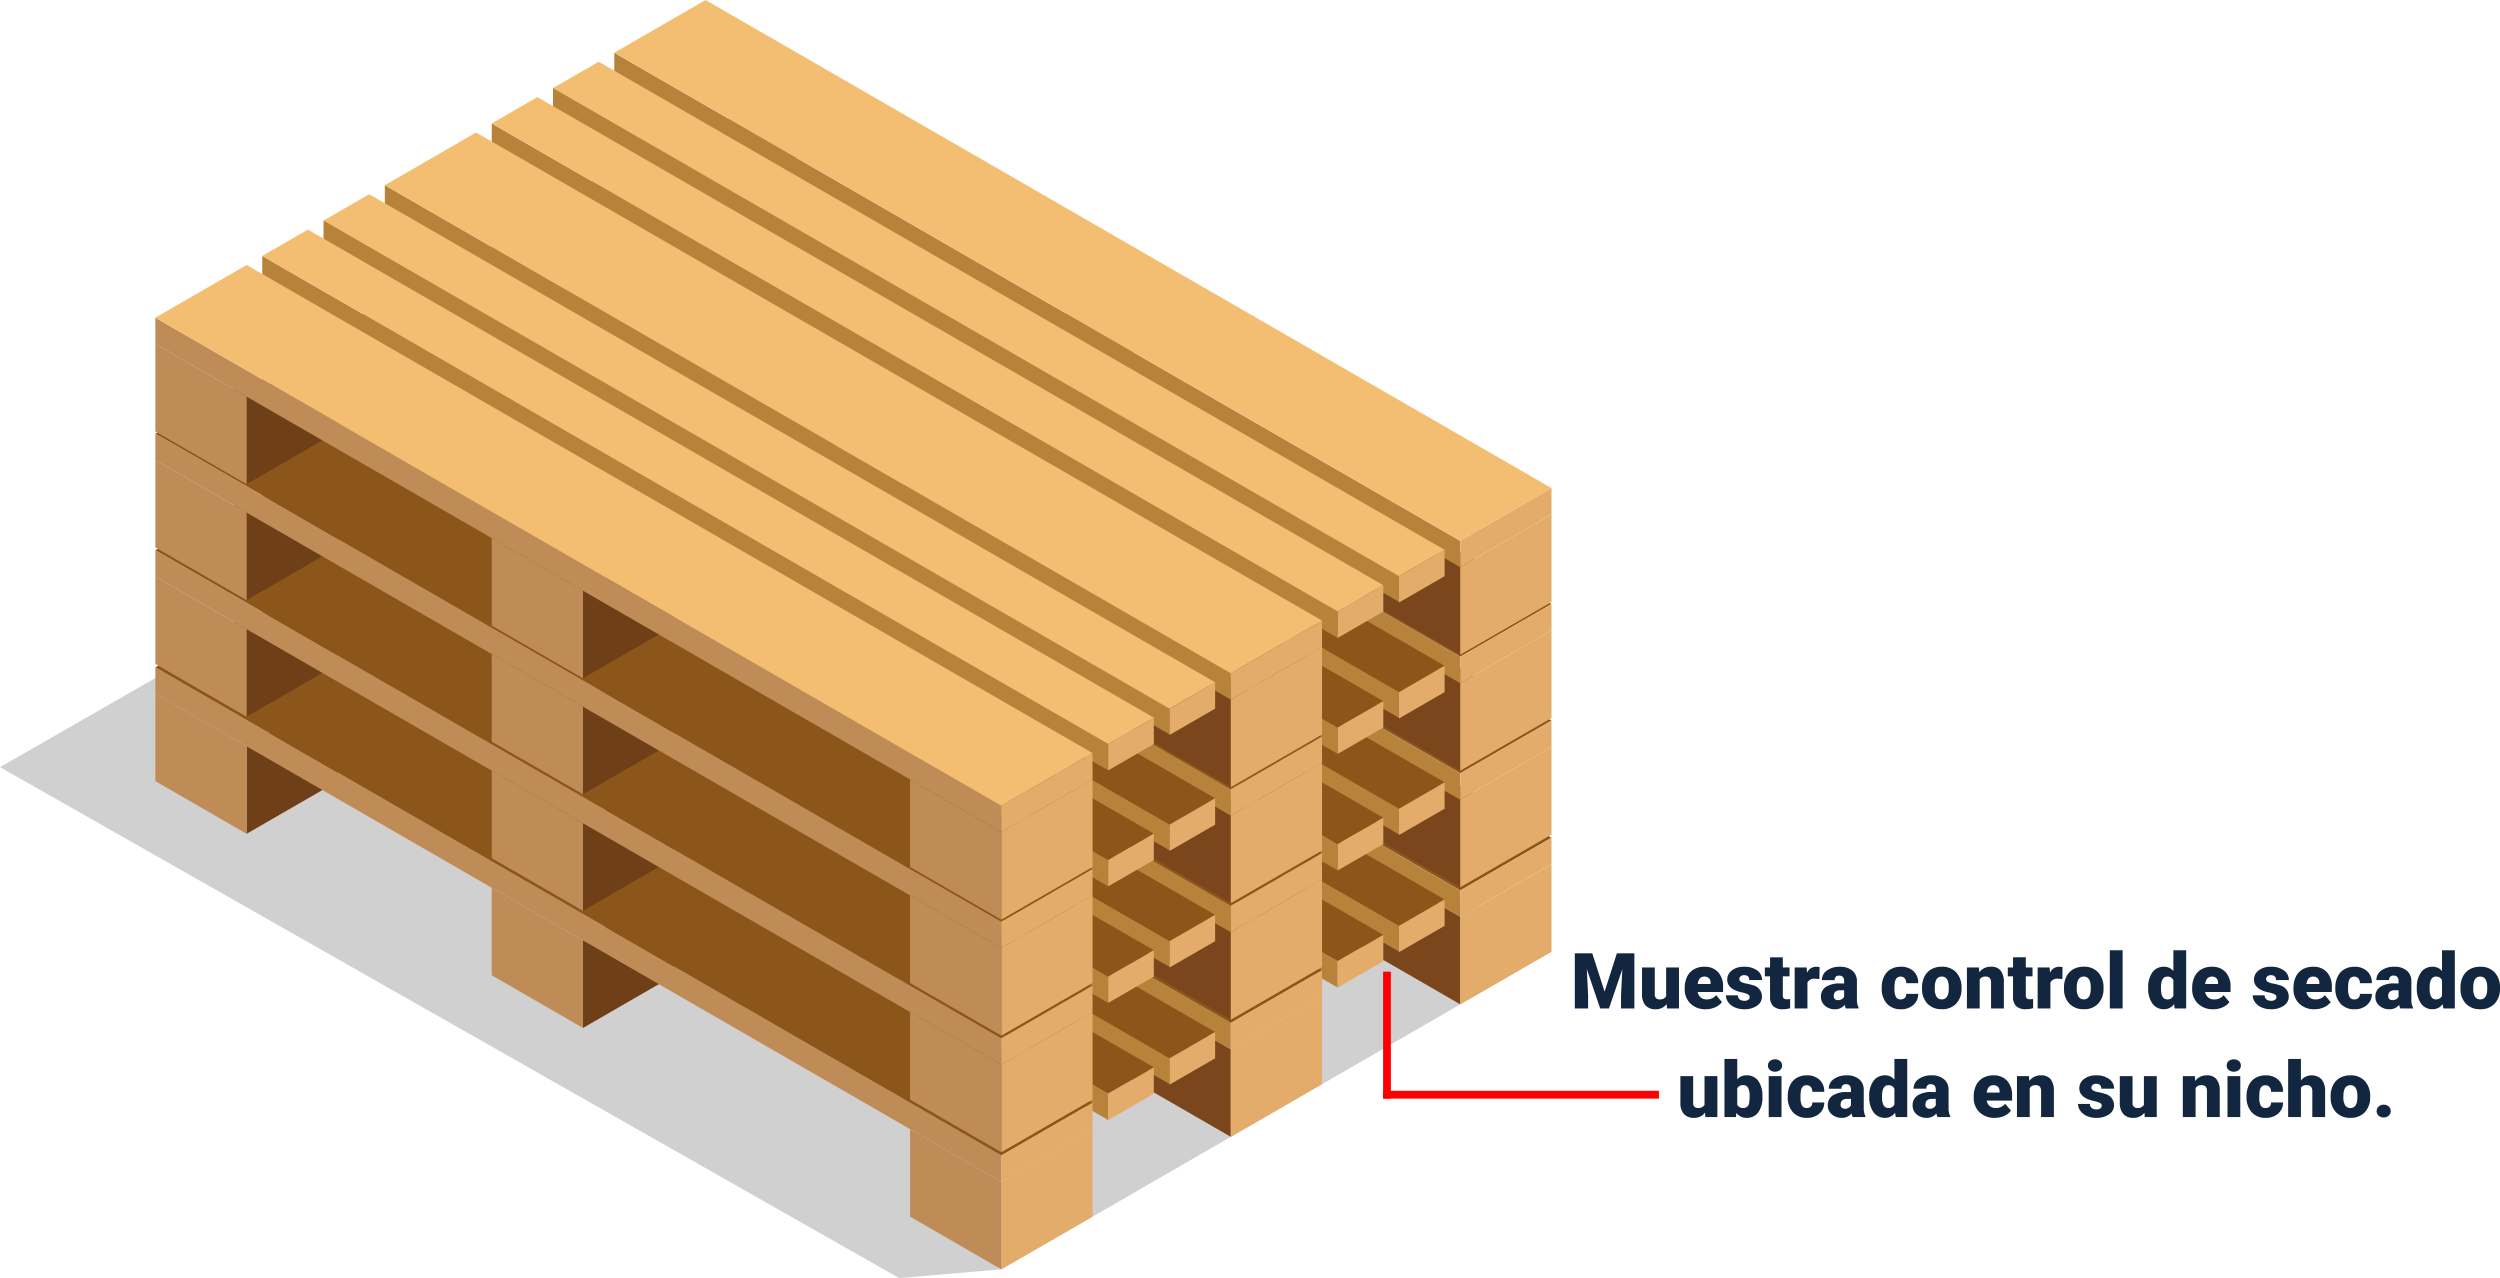 <svg xmlns="http://www.w3.org/2000/svg" width="644.536" height="329.501" viewBox="0 0 644.536 329.501">
  <g id="Group_157322" data-name="Group 157322" transform="translate(-705 -9068)">
    <path id="Path_221741" data-name="Path 221741" d="M10.513,6.781l3.174,9.893,3.164-9.893h4.512V21H17.925V17.68l.332-6.8L14.819,21H12.554L9.106,10.873l.332,6.807V21H6.011V6.781Zm19.17,13.076A3.393,3.393,0,0,1,26.86,21.2a3.328,3.328,0,0,1-2.632-1.011,4.251,4.251,0,0,1-.894-2.905V10.434h3.291V17.3a1.183,1.183,0,0,0,1.318,1.357,1.72,1.72,0,0,0,1.611-.811V10.434h3.311V21H29.78ZM39.78,21.2a5.432,5.432,0,0,1-3.936-1.45,5.008,5.008,0,0,1-1.5-3.774V15.7a6.489,6.489,0,0,1,.6-2.861,4.395,4.395,0,0,1,1.753-1.919,5.292,5.292,0,0,1,2.734-.679,4.574,4.574,0,0,1,3.516,1.382,5.43,5.43,0,0,1,1.289,3.853v1.279H37.69a2.372,2.372,0,0,0,.771,1.4A2.3,2.3,0,0,0,40,18.656a2.958,2.958,0,0,0,2.441-1.094l1.5,1.777a4.2,4.2,0,0,1-1.743,1.353A5.891,5.891,0,0,1,39.78,21.2Zm-.371-8.418q-1.445,0-1.719,1.914h3.32v-.254a1.63,1.63,0,0,0-.4-1.226A1.593,1.593,0,0,0,39.409,12.777Zm11.68,5.254a.76.76,0,0,0-.439-.674,6.684,6.684,0,0,0-1.67-.527,7.615,7.615,0,0,1-2.031-.718,3.4,3.4,0,0,1-1.221-1.079,2.577,2.577,0,0,1-.42-1.455,2.92,2.92,0,0,1,1.2-2.4,4.948,4.948,0,0,1,3.145-.942,5.482,5.482,0,0,1,3.359.947,2.962,2.962,0,0,1,1.27,2.49h-3.3q0-1.27-1.338-1.27a1.326,1.326,0,0,0-.869.288.892.892,0,0,0-.352.718.819.819,0,0,0,.43.713,4.06,4.06,0,0,0,1.372.449,11.857,11.857,0,0,1,1.655.42,3.007,3.007,0,0,1,2.383,2.939,2.767,2.767,0,0,1-1.284,2.354,5.632,5.632,0,0,1-3.325.908,5.747,5.747,0,0,1-2.422-.488,4.05,4.05,0,0,1-1.66-1.328,3.007,3.007,0,0,1-.6-1.768h3.076a1.272,1.272,0,0,0,.488,1.069,2.009,2.009,0,0,0,1.2.337,1.58,1.58,0,0,0,1.011-.273A.875.875,0,0,0,51.089,18.031ZM59.634,7.807v2.627h1.738v2.285H59.634v4.834a1.234,1.234,0,0,0,.215.83,1.152,1.152,0,0,0,.85.234,4.828,4.828,0,0,0,.82-.059v2.354a6.074,6.074,0,0,1-1.855.283,3.448,3.448,0,0,1-2.51-.8,3.282,3.282,0,0,1-.811-2.432V12.719H55V10.434h1.348V7.807Zm9.424,5.605-1.084-.078a1.947,1.947,0,0,0-1.992.977V21H62.69V10.434h3.086l.107,1.357A2.548,2.548,0,0,1,68.2,10.238a3.209,3.209,0,0,1,.918.117ZM75.9,21a3.716,3.716,0,0,1-.312-.947A3.06,3.06,0,0,1,73.052,21.2a3.749,3.749,0,0,1-2.539-.9,2.875,2.875,0,0,1-1.045-2.271,2.955,2.955,0,0,1,1.27-2.6,6.468,6.468,0,0,1,3.691-.879h1.016v-.559q0-1.462-1.26-1.462a1.03,1.03,0,0,0-1.172,1.158H69.722a2.95,2.95,0,0,1,1.3-2.487,5.479,5.479,0,0,1,3.325-.956,4.8,4.8,0,0,1,3.193.986,3.429,3.429,0,0,1,1.2,2.705v4.678a4.79,4.79,0,0,0,.449,2.227V21Zm-2.061-2.148a1.836,1.836,0,0,0,1.021-.264,1.653,1.653,0,0,0,.581-.6V16.3h-.957q-1.719,0-1.719,1.543a.942.942,0,0,0,.3.728A1.1,1.1,0,0,0,73.843,18.852Zm16.172-.2a1.464,1.464,0,0,0,1.074-.376,1.379,1.379,0,0,0,.371-1.05h3.086A3.653,3.653,0,0,1,93.3,20.082,4.631,4.631,0,0,1,90.093,21.2,4.689,4.689,0,0,1,86.46,19.75a5.7,5.7,0,0,1-1.328-4v-.137a6.436,6.436,0,0,1,.591-2.827,4.3,4.3,0,0,1,1.7-1.885,5.081,5.081,0,0,1,2.637-.659,4.573,4.573,0,0,1,3.271,1.143,4.053,4.053,0,0,1,1.211,3.1H91.46a1.806,1.806,0,0,0-.4-1.26,1.382,1.382,0,0,0-1.074-.439q-1.279,0-1.494,1.631a11.508,11.508,0,0,0-.068,1.426,4.52,4.52,0,0,0,.381,2.207A1.319,1.319,0,0,0,90.015,18.656Zm5.508-3.037a6.236,6.236,0,0,1,.615-2.817,4.4,4.4,0,0,1,1.768-1.9,5.323,5.323,0,0,1,2.705-.664,4.858,4.858,0,0,1,3.74,1.47,5.64,5.64,0,0,1,1.367,4v.117a5.472,5.472,0,0,1-1.372,3.921,4.871,4.871,0,0,1-3.716,1.45,4.927,4.927,0,0,1-3.623-1.353,5.29,5.29,0,0,1-1.475-3.667Zm3.291.205a3.932,3.932,0,0,0,.459,2.148,1.529,1.529,0,0,0,1.357.684q1.758,0,1.8-2.705v-.332q0-2.842-1.816-2.842-1.65,0-1.787,2.451Zm11.377-5.391.107,1.24a3.583,3.583,0,0,1,3.018-1.436,3.015,3.015,0,0,1,2.466.986,4.7,4.7,0,0,1,.845,2.969V21h-3.3V14.33A1.783,1.783,0,0,0,113,13.153a1.491,1.491,0,0,0-1.172-.376,1.569,1.569,0,0,0-1.436.762V21H107.1V10.434Zm12.09-2.627v2.627h1.738v2.285H122.28v4.834a1.234,1.234,0,0,0,.215.83,1.152,1.152,0,0,0,.85.234,4.828,4.828,0,0,0,.82-.059v2.354a6.074,6.074,0,0,1-1.855.283,3.448,3.448,0,0,1-2.51-.8,3.282,3.282,0,0,1-.811-2.432V12.719h-1.348V10.434h1.348V7.807Zm9.424,5.605-1.084-.078a1.947,1.947,0,0,0-1.992.977V21h-3.291V10.434h3.086l.107,1.357a2.548,2.548,0,0,1,2.314-1.553,3.209,3.209,0,0,1,.918.117Zm.42,2.207a6.236,6.236,0,0,1,.615-2.817,4.4,4.4,0,0,1,1.768-1.9,5.323,5.323,0,0,1,2.705-.664,4.858,4.858,0,0,1,3.74,1.47,5.64,5.64,0,0,1,1.367,4v.117a5.472,5.472,0,0,1-1.372,3.921,4.871,4.871,0,0,1-3.716,1.45,4.927,4.927,0,0,1-3.623-1.353,5.29,5.29,0,0,1-1.475-3.667Zm3.291.205a3.932,3.932,0,0,0,.459,2.148,1.529,1.529,0,0,0,1.357.684q1.758,0,1.8-2.705v-.332q0-2.842-1.816-2.842-1.65,0-1.787,2.451ZM147.241,21h-3.3V6h3.3Zm6.592-5.361a6.455,6.455,0,0,1,1.084-3.955,3.568,3.568,0,0,1,3.027-1.445,3.035,3.035,0,0,1,2.383,1.113V6h3.3V21h-2.959l-.166-1.133a3.116,3.116,0,0,1-2.578,1.328,3.562,3.562,0,0,1-2.988-1.445A6.659,6.659,0,0,1,153.833,15.639Zm3.291.205q0,2.813,1.641,2.813a1.62,1.62,0,0,0,1.563-.918V13.715a1.576,1.576,0,0,0-1.543-.937q-1.523,0-1.65,2.461ZM170.61,21.2a5.432,5.432,0,0,1-3.936-1.45,5.008,5.008,0,0,1-1.5-3.774V15.7a6.489,6.489,0,0,1,.6-2.861,4.395,4.395,0,0,1,1.753-1.919,5.292,5.292,0,0,1,2.734-.679,4.574,4.574,0,0,1,3.516,1.382,5.43,5.43,0,0,1,1.289,3.853v1.279h-6.543a2.372,2.372,0,0,0,.771,1.4,2.3,2.3,0,0,0,1.543.508,2.958,2.958,0,0,0,2.441-1.094l1.5,1.777a4.2,4.2,0,0,1-1.743,1.353A5.891,5.891,0,0,1,170.61,21.2Zm-.371-8.418q-1.445,0-1.719,1.914h3.32v-.254a1.63,1.63,0,0,0-.4-1.226A1.593,1.593,0,0,0,170.239,12.777Zm16.66,5.254a.76.76,0,0,0-.439-.674,6.684,6.684,0,0,0-1.67-.527,7.615,7.615,0,0,1-2.031-.718,3.4,3.4,0,0,1-1.221-1.079,2.577,2.577,0,0,1-.42-1.455,2.92,2.92,0,0,1,1.2-2.4,4.948,4.948,0,0,1,3.145-.942,5.482,5.482,0,0,1,3.359.947,2.962,2.962,0,0,1,1.27,2.49h-3.3q0-1.27-1.338-1.27a1.326,1.326,0,0,0-.869.288.892.892,0,0,0-.352.718.819.819,0,0,0,.43.713,4.06,4.06,0,0,0,1.372.449,11.857,11.857,0,0,1,1.655.42,3.007,3.007,0,0,1,2.383,2.939,2.767,2.767,0,0,1-1.284,2.354,5.632,5.632,0,0,1-3.325.908,5.747,5.747,0,0,1-2.422-.488,4.05,4.05,0,0,1-1.66-1.328,3.007,3.007,0,0,1-.6-1.768h3.076a1.272,1.272,0,0,0,.488,1.069,2.009,2.009,0,0,0,1.2.337,1.58,1.58,0,0,0,1.011-.273A.875.875,0,0,0,186.9,18.031Zm9.824,3.164a5.432,5.432,0,0,1-3.936-1.45,5.008,5.008,0,0,1-1.5-3.774V15.7a6.489,6.489,0,0,1,.6-2.861,4.395,4.395,0,0,1,1.753-1.919,5.292,5.292,0,0,1,2.734-.679,4.574,4.574,0,0,1,3.516,1.382,5.43,5.43,0,0,1,1.289,3.853v1.279h-6.543a2.372,2.372,0,0,0,.771,1.4,2.3,2.3,0,0,0,1.543.508,2.958,2.958,0,0,0,2.441-1.094l1.5,1.777a4.2,4.2,0,0,1-1.743,1.353A5.891,5.891,0,0,1,196.724,21.2Zm-.371-8.418q-1.445,0-1.719,1.914h3.32v-.254a1.63,1.63,0,0,0-.4-1.226A1.593,1.593,0,0,0,196.353,12.777Zm10.615,5.879a1.464,1.464,0,0,0,1.074-.376,1.379,1.379,0,0,0,.371-1.05H211.5a3.653,3.653,0,0,1-1.245,2.852,4.631,4.631,0,0,1-3.208,1.113,4.689,4.689,0,0,1-3.633-1.445,5.7,5.7,0,0,1-1.328-4v-.137a6.436,6.436,0,0,1,.591-2.827,4.3,4.3,0,0,1,1.7-1.885,5.081,5.081,0,0,1,2.637-.659,4.573,4.573,0,0,1,3.271,1.143,4.053,4.053,0,0,1,1.211,3.1h-3.086a1.807,1.807,0,0,0-.4-1.26,1.382,1.382,0,0,0-1.074-.439q-1.279,0-1.494,1.631a11.507,11.507,0,0,0-.068,1.426,4.52,4.52,0,0,0,.381,2.207A1.319,1.319,0,0,0,206.968,18.656ZM218.843,21a3.716,3.716,0,0,1-.312-.947,3.06,3.06,0,0,1-2.539,1.143,3.749,3.749,0,0,1-2.539-.9,2.875,2.875,0,0,1-1.045-2.271,2.955,2.955,0,0,1,1.27-2.6,6.468,6.468,0,0,1,3.691-.879h1.016v-.559q0-1.462-1.26-1.462a1.03,1.03,0,0,0-1.172,1.158h-3.291a2.95,2.95,0,0,1,1.3-2.487,5.479,5.479,0,0,1,3.325-.956,4.8,4.8,0,0,1,3.193.986,3.429,3.429,0,0,1,1.2,2.705v4.678a4.79,4.79,0,0,0,.449,2.227V21Zm-2.061-2.148a1.836,1.836,0,0,0,1.021-.264,1.653,1.653,0,0,0,.581-.6V16.3h-.957q-1.719,0-1.719,1.543a.942.942,0,0,0,.3.728A1.1,1.1,0,0,0,216.782,18.852Zm6.309-3.213a6.455,6.455,0,0,1,1.084-3.955,3.568,3.568,0,0,1,3.027-1.445,3.035,3.035,0,0,1,2.383,1.113V6h3.3V21h-2.959l-.166-1.133a3.116,3.116,0,0,1-2.578,1.328,3.562,3.562,0,0,1-2.988-1.445A6.659,6.659,0,0,1,223.091,15.639Zm3.291.205q0,2.813,1.641,2.813a1.62,1.62,0,0,0,1.563-.918V13.715a1.576,1.576,0,0,0-1.543-.937q-1.523,0-1.65,2.461Zm7.959-.225a6.236,6.236,0,0,1,.615-2.817,4.4,4.4,0,0,1,1.768-1.9,5.323,5.323,0,0,1,2.705-.664,4.858,4.858,0,0,1,3.74,1.47,5.64,5.64,0,0,1,1.367,4v.117a5.472,5.472,0,0,1-1.372,3.921,4.871,4.871,0,0,1-3.716,1.45,4.927,4.927,0,0,1-3.623-1.353,5.29,5.29,0,0,1-1.475-3.667Zm3.291.205a3.932,3.932,0,0,0,.459,2.148,1.529,1.529,0,0,0,1.357.684q1.758,0,1.8-2.705v-.332q0-2.842-1.816-2.842-1.65,0-1.787,2.451ZM39.58,47.857A3.393,3.393,0,0,1,36.758,49.2a3.328,3.328,0,0,1-2.632-1.011,4.251,4.251,0,0,1-.894-2.905V38.434h3.291V45.3a1.183,1.183,0,0,0,1.318,1.357,1.72,1.72,0,0,0,1.611-.811V38.434h3.311V49H39.678ZM54.375,43.8A6.44,6.44,0,0,1,53.3,47.8a3.6,3.6,0,0,1-3.027,1.4,3.122,3.122,0,0,1-2.6-1.279L47.539,49H44.59V34h3.291v5.283a3.013,3.013,0,0,1,2.373-1.045A3.6,3.6,0,0,1,53.3,39.654a6.473,6.473,0,0,1,1.074,3.984Zm-3.3-.21a4.3,4.3,0,0,0-.405-2.169,1.366,1.366,0,0,0-1.245-.648,1.576,1.576,0,0,0-1.543.848v4.192a1.585,1.585,0,0,0,1.563.838,1.4,1.4,0,0,0,1.475-1.131A8.121,8.121,0,0,0,51.074,43.595ZM59.3,49H56V38.434h3.3ZM55.8,35.709a1.469,1.469,0,0,1,.508-1.152,2.159,2.159,0,0,1,2.637,0,1.561,1.561,0,0,1,0,2.3,2.159,2.159,0,0,1-2.637,0A1.469,1.469,0,0,1,55.8,35.709Zm9.99,10.947a1.464,1.464,0,0,0,1.074-.376,1.379,1.379,0,0,0,.371-1.05h3.086a3.653,3.653,0,0,1-1.245,2.852A4.631,4.631,0,0,1,65.869,49.2a4.689,4.689,0,0,1-3.633-1.445,5.7,5.7,0,0,1-1.328-4v-.137a6.436,6.436,0,0,1,.591-2.827A4.3,4.3,0,0,1,63.2,38.9a5.081,5.081,0,0,1,2.637-.659,4.573,4.573,0,0,1,3.271,1.143,4.053,4.053,0,0,1,1.211,3.1H67.236a1.806,1.806,0,0,0-.4-1.26,1.382,1.382,0,0,0-1.074-.439q-1.279,0-1.494,1.631a11.508,11.508,0,0,0-.068,1.426,4.52,4.52,0,0,0,.381,2.207A1.319,1.319,0,0,0,65.791,46.656ZM77.666,49a3.716,3.716,0,0,1-.312-.947A3.06,3.06,0,0,1,74.814,49.2a3.749,3.749,0,0,1-2.539-.9,2.875,2.875,0,0,1-1.045-2.271,2.955,2.955,0,0,1,1.27-2.6,6.468,6.468,0,0,1,3.691-.879h1.016v-.559q0-1.462-1.26-1.462a1.03,1.03,0,0,0-1.172,1.158H71.484a2.95,2.95,0,0,1,1.3-2.487,5.479,5.479,0,0,1,3.325-.956,4.8,4.8,0,0,1,3.193.986,3.429,3.429,0,0,1,1.2,2.705v4.678a4.79,4.79,0,0,0,.449,2.227V49Zm-2.061-2.148a1.836,1.836,0,0,0,1.021-.264,1.653,1.653,0,0,0,.581-.6V44.3H76.25q-1.719,0-1.719,1.543a.942.942,0,0,0,.3.728A1.1,1.1,0,0,0,75.605,46.852Zm6.309-3.213A6.455,6.455,0,0,1,83,39.684a3.568,3.568,0,0,1,3.027-1.445,3.035,3.035,0,0,1,2.383,1.113V34h3.3V49H88.75l-.166-1.133A3.116,3.116,0,0,1,86.006,49.2a3.562,3.562,0,0,1-2.988-1.445A6.659,6.659,0,0,1,81.914,43.639Zm3.291.205q0,2.813,1.641,2.813a1.62,1.62,0,0,0,1.563-.918V41.715a1.576,1.576,0,0,0-1.543-.937q-1.523,0-1.65,2.461ZM99.531,49a3.716,3.716,0,0,1-.312-.947A3.06,3.06,0,0,1,96.68,49.2a3.749,3.749,0,0,1-2.539-.9A2.875,2.875,0,0,1,93.1,46.021a2.955,2.955,0,0,1,1.27-2.6,6.468,6.468,0,0,1,3.691-.879h1.016v-.559q0-1.462-1.26-1.462a1.03,1.03,0,0,0-1.172,1.158H93.35a2.95,2.95,0,0,1,1.3-2.487,5.479,5.479,0,0,1,3.325-.956,4.8,4.8,0,0,1,3.193.986,3.429,3.429,0,0,1,1.2,2.705v4.678a4.79,4.79,0,0,0,.449,2.227V49Zm-2.061-2.148a1.836,1.836,0,0,0,1.021-.264,1.653,1.653,0,0,0,.581-.6V44.3h-.957q-1.719,0-1.719,1.543a.942.942,0,0,0,.3.728A1.1,1.1,0,0,0,97.471,46.852ZM114.287,49.2a5.432,5.432,0,0,1-3.936-1.45,5.008,5.008,0,0,1-1.5-3.774V43.7a6.489,6.489,0,0,1,.6-2.861,4.395,4.395,0,0,1,1.753-1.919,5.292,5.292,0,0,1,2.734-.679,4.574,4.574,0,0,1,3.516,1.382,5.43,5.43,0,0,1,1.289,3.853v1.279H112.2a2.372,2.372,0,0,0,.771,1.4,2.3,2.3,0,0,0,1.543.508,2.958,2.958,0,0,0,2.441-1.094l1.5,1.777a4.2,4.2,0,0,1-1.743,1.353A5.891,5.891,0,0,1,114.287,49.2Zm-.371-8.418q-1.445,0-1.719,1.914h3.32v-.254a1.63,1.63,0,0,0-.4-1.226A1.593,1.593,0,0,0,113.916,40.777Zm9.17-2.344.107,1.24a3.583,3.583,0,0,1,3.018-1.436,3.015,3.015,0,0,1,2.466.986,4.7,4.7,0,0,1,.845,2.969V49h-3.3V42.33a1.783,1.783,0,0,0-.322-1.177,1.491,1.491,0,0,0-1.172-.376,1.569,1.569,0,0,0-1.436.762V49H120V38.434Zm18.77,7.6a.76.76,0,0,0-.439-.674,6.685,6.685,0,0,0-1.67-.527,7.615,7.615,0,0,1-2.031-.718,3.4,3.4,0,0,1-1.221-1.079,2.577,2.577,0,0,1-.42-1.455,2.92,2.92,0,0,1,1.2-2.4,4.948,4.948,0,0,1,3.145-.942,5.482,5.482,0,0,1,3.359.947,2.962,2.962,0,0,1,1.27,2.49h-3.3q0-1.27-1.338-1.27a1.326,1.326,0,0,0-.869.288.892.892,0,0,0-.352.718.819.819,0,0,0,.43.713,4.06,4.06,0,0,0,1.372.449,11.857,11.857,0,0,1,1.655.42,3.007,3.007,0,0,1,2.383,2.939,2.767,2.767,0,0,1-1.284,2.354,5.632,5.632,0,0,1-3.325.908A5.747,5.747,0,0,1,138,48.707a4.05,4.05,0,0,1-1.66-1.328,3.007,3.007,0,0,1-.6-1.768h3.076a1.272,1.272,0,0,0,.488,1.069,2.009,2.009,0,0,0,1.2.337,1.58,1.58,0,0,0,1.011-.273A.875.875,0,0,0,141.855,46.031Zm11.006,1.826a3.393,3.393,0,0,1-2.822,1.338,3.328,3.328,0,0,1-2.632-1.011,4.251,4.251,0,0,1-.894-2.905V38.434H149.8V45.3a1.183,1.183,0,0,0,1.318,1.357,1.72,1.72,0,0,0,1.611-.811V38.434h3.311V49h-3.086Zm12.988-9.424.107,1.24a3.583,3.583,0,0,1,3.018-1.436,3.015,3.015,0,0,1,2.466.986,4.7,4.7,0,0,1,.845,2.969V49h-3.3V42.33a1.783,1.783,0,0,0-.322-1.177,1.491,1.491,0,0,0-1.172-.376,1.569,1.569,0,0,0-1.436.762V49h-3.291V38.434ZM177.578,49h-3.3V38.434h3.3Zm-3.5-13.291a1.469,1.469,0,0,1,.508-1.152,2.159,2.159,0,0,1,2.637,0,1.561,1.561,0,0,1,0,2.3,2.159,2.159,0,0,1-2.637,0A1.469,1.469,0,0,1,174.082,35.709Zm9.99,10.947a1.464,1.464,0,0,0,1.074-.376,1.379,1.379,0,0,0,.371-1.05H188.6a3.653,3.653,0,0,1-1.245,2.852A4.631,4.631,0,0,1,184.15,49.2a4.689,4.689,0,0,1-3.633-1.445,5.7,5.7,0,0,1-1.328-4v-.137a6.436,6.436,0,0,1,.591-2.827,4.3,4.3,0,0,1,1.7-1.885,5.081,5.081,0,0,1,2.637-.659,4.573,4.573,0,0,1,3.271,1.143,4.053,4.053,0,0,1,1.211,3.1h-3.086a1.807,1.807,0,0,0-.4-1.26,1.382,1.382,0,0,0-1.074-.439q-1.279,0-1.494,1.631a11.507,11.507,0,0,0-.068,1.426,4.52,4.52,0,0,0,.381,2.207A1.319,1.319,0,0,0,184.072,46.656Zm9.141-7.09a3.612,3.612,0,0,1,5.332-.293,4.651,4.651,0,0,1,.908,3.057V49h-3.3V42.408a1.86,1.86,0,0,0-.342-1.235,1.469,1.469,0,0,0-1.162-.4,1.582,1.582,0,0,0-1.436.645V49h-3.291V34h3.291Zm7.656,4.053a6.236,6.236,0,0,1,.615-2.817,4.4,4.4,0,0,1,1.768-1.9,5.323,5.323,0,0,1,2.705-.664,4.858,4.858,0,0,1,3.74,1.47,5.64,5.64,0,0,1,1.367,4v.117a5.472,5.472,0,0,1-1.372,3.921,4.871,4.871,0,0,1-3.716,1.45,4.927,4.927,0,0,1-3.623-1.353,5.29,5.29,0,0,1-1.475-3.667Zm3.291.205a3.932,3.932,0,0,0,.459,2.148,1.529,1.529,0,0,0,1.357.684q1.758,0,1.8-2.705v-.332q0-2.842-1.816-2.842-1.65,0-1.787,2.451Zm10.391,1.982a1.874,1.874,0,0,1,1.3.464,1.619,1.619,0,0,1,0,2.373,2.049,2.049,0,0,1-2.6,0,1.618,1.618,0,0,1,0-2.363A1.858,1.858,0,0,1,214.551,45.807Z" transform="translate(1105 9307)" fill="#12263f"/>
    <path id="Path_209405" data-name="Path 209405" d="M5094.128,1218.954l-26.37,2.246-231.782-131.724,164.457-94.326,235.542,141.909Z" transform="translate(-4130.977 8176.3)" fill="#1a1818" opacity="0.2"/>
    <g id="Group_151427" data-name="Group 151427" transform="translate(745.051 9068)">
      <g id="Group_151375" data-name="Group 151375" transform="translate(0 90.15)">
        <g id="Group_151362" data-name="Group 151362" transform="translate(116.611 87.615)">
          <g id="Group_151361" data-name="Group 151361">
            <g id="Group_151359" data-name="Group 151359" transform="translate(123.171 71.113)">
              <path id="Path_209406" data-name="Path 209406" d="M5184.871,1587.082l-37.481-21.639v-22.58l37.481,21.64Z" transform="translate(-5147.39 -1542.863)" fill="#7b461b"/>
            </g>
            <g id="Group_151360" data-name="Group 151360" transform="translate(0)">
              <path id="Path_209407" data-name="Path 209407" d="M5648.763,1319.254l-37.48-21.64v-22.58l37.48,21.64Z" transform="translate(-5611.282 -1275.034)" fill="#cc985d"/>
            </g>
          </g>
        </g>
        <g id="Group_151366" data-name="Group 151366" transform="translate(175.773 53.458)">
          <g id="Group_151365" data-name="Group 151365">
            <g id="Group_151363" data-name="Group 151363" transform="translate(123.172 71.113)">
              <path id="Path_209408" data-name="Path 209408" d="M4962.052,1458.438l-37.48-21.64v-22.58l37.48,21.64Z" transform="translate(-4924.572 -1414.218)" fill="#7b461b"/>
            </g>
            <g id="Group_151364" data-name="Group 151364">
              <path id="Path_209409" data-name="Path 209409" d="M5425.943,1190.61l-37.481-21.64v-22.58l37.481,21.64Z" transform="translate(-5388.462 -1146.39)" fill="#cc985d"/>
            </g>
          </g>
        </g>
        <g id="Group_151367" data-name="Group 151367" transform="translate(218.1 132.629)">
          <path id="Path_209410" data-name="Path 209410" d="M4835.973,1458.151l0,22.58,23.524-13.581v-22.58Z" transform="translate(-4717.647 -1444.569)" fill="#e3ac6a"/>
          <path id="Path_209411" data-name="Path 209411" d="M5058.792,1586.8v22.58l23.523-13.581v-22.58Z" transform="translate(-4999.628 -1539.057)" fill="#e3ac6a"/>
          <path id="Path_209412" data-name="Path 209412" d="M5281.611,1715.439v22.58l23.524-13.581v-22.58Z" transform="translate(-5281.61 -1633.543)" fill="#e3ac6a"/>
        </g>
        <g id="Group_151368" data-name="Group 151368" transform="translate(110.247 70.398)">
          <path id="Path_209413" data-name="Path 209413" d="M5242.172,1223.771v22.58l23.523-13.581v-22.58Z" transform="translate(-5123.847 -1210.19)" fill="#e3ac6a"/>
          <path id="Path_209414" data-name="Path 209414" d="M5464.991,1352.416V1375l23.523-13.582v-22.58Z" transform="translate(-5405.828 -1304.677)" fill="#e3ac6a"/>
          <path id="Path_209415" data-name="Path 209415" d="M5687.81,1481.06v22.58l23.523-13.581v-22.58Z" transform="translate(-5687.809 -1399.164)" fill="#6f4017"/>
        </g>
        <g id="Group_151369" data-name="Group 151369" transform="translate(23.525 20.344)">
          <path id="Path_209416" data-name="Path 209416" d="M5568.792,1035.257v22.58l23.523-13.581v-22.58Z" transform="translate(-5450.467 -1021.675)" fill="#e3ac6a"/>
          <path id="Path_209417" data-name="Path 209417" d="M5791.612,1163.9v22.58l23.523-13.581v-22.58Z" transform="translate(-5732.45 -1116.163)" fill="#e3ac6a"/>
          <path id="Path_209418" data-name="Path 209418" d="M6014.432,1292.546v22.58l23.523-13.581v-22.58Z" transform="translate(-6014.431 -1210.65)" fill="#6f4017"/>
        </g>
        <path id="Path_209419" data-name="Path 209419" d="M5370.206,1260.287l218.1,125.838v-6.791l-218.1-125.838Z" transform="translate(-5370.206 -1171.6)" fill="#bf8c58"/>
        <path id="Path_209420" data-name="Path 209420" d="M5266.4,1200.35l218.1,125.838V1319.4L5266.4,1193.56Z" transform="translate(-5238.838 -1127.578)" fill="#b7833a"/>
        <path id="Path_209421" data-name="Path 209421" d="M5206.894,1165.394,5425,1291.232v-6.791l-218.1-125.838Z" transform="translate(-5163.532 -1101.903)" fill="#b7833a"/>
        <path id="Path_209422" data-name="Path 209422" d="M5147.389,1131.648l218.1,125.838V1250.7l-218.1-125.838Z" transform="translate(-5088.228 -1077.117)" fill="#b7833a"/>
        <path id="Path_209423" data-name="Path 209423" d="M5043.584,1071.712l218.1,125.838v-6.791l-218.1-125.838Z" transform="translate(-4956.86 -1033.095)" fill="#b7833a"/>
        <path id="Path_209424" data-name="Path 209424" d="M4984.077,1036.756l218.1,125.838V1155.8l-218.1-125.838Z" transform="translate(-4881.554 -1007.42)" fill="#b7833a"/>
        <path id="Path_209425" data-name="Path 209425" d="M4924.567,1003.078l218.1,125.838v-6.791l-218.1-125.838Z" transform="translate(-4806.243 -982.685)" fill="#b7833a"/>
        <path id="Path_209426" data-name="Path 209426" d="M5054.072,1084.475l-218.1-125.838,23.523-13.581,218.1,125.838Z" transform="translate(-4717.647 -945.056)" fill="#8c561b"/>
        <path id="Path_209427" data-name="Path 209427" d="M5276.894,1213.12l-218.1-125.838,23.524-13.581,218.1,125.838Z" transform="translate(-4999.63 -1039.543)" fill="#8c561b"/>
        <path id="Path_209428" data-name="Path 209428" d="M5157.879,1137.616l-218.1-125.838,11.762-6.791,218.1,125.838Z" transform="translate(-4837.253 -989.075)" fill="#8c561b"/>
        <path id="Path_209429" data-name="Path 209429" d="M5217.385,1171.973l-218.1-125.838,11.761-6.791,218.1,125.838Z" transform="translate(-4912.56 -1014.309)" fill="#8c561b"/>
        <path id="Path_209430" data-name="Path 209430" d="M5499.71,1341.764l-218.1-125.838,23.523-13.582,218.1,125.838Z" transform="translate(-5281.609 -1134.03)" fill="#8c561b"/>
        <path id="Path_209431" data-name="Path 209431" d="M5380.7,1266.261l-218.1-125.838,11.763-6.791,218.1,125.838Z" transform="translate(-5119.234 -1083.562)" fill="#8c561b"/>
        <path id="Path_209432" data-name="Path 209432" d="M5440.2,1300.617l-218.1-125.838,11.762-6.791,218.1,125.838Z" transform="translate(-5194.541 -1108.796)" fill="#8c561b"/>
        <path id="Path_209433" data-name="Path 209433" d="M4835.971,1432.575v6.791l23.523-13.581v-6.791Z" transform="translate(-4499.545 -1293.155)" fill="#e3ac6a"/>
        <path id="Path_209434" data-name="Path 209434" d="M5058.791,1561.219v6.791l23.523-13.581v-6.791Z" transform="translate(-4781.527 -1387.642)" fill="#e3ac6a"/>
        <path id="Path_209435" data-name="Path 209435" d="M4939.776,1485.716v6.791l11.761-6.791v-6.791Z" transform="translate(-4619.15 -1337.174)" fill="#e3ac6a"/>
        <path id="Path_209436" data-name="Path 209436" d="M4999.284,1520.072v6.791l11.762-6.791v-6.791Z" transform="translate(-4694.458 -1362.408)" fill="#e3ac6a"/>
        <path id="Path_209437" data-name="Path 209437" d="M5281.609,1689.864v6.791l23.524-13.582v-6.791Z" transform="translate(-5063.508 -1482.129)" fill="#e3ac6a"/>
        <path id="Path_209438" data-name="Path 209438" d="M5162.594,1614.36v6.791l11.762-6.791v-6.791Z" transform="translate(-4901.131 -1431.661)" fill="#e3ac6a"/>
        <path id="Path_209439" data-name="Path 209439" d="M5222.1,1648.717v6.791l11.762-6.791v-6.791Z" transform="translate(-4976.439 -1456.895)" fill="#e3ac6a"/>
        <g id="Group_151374" data-name="Group 151374" transform="translate(0 88.658)">
          <g id="Group_151373" data-name="Group 151373">
            <g id="Group_151370" data-name="Group 151370">
              <path id="Path_209440" data-name="Path 209440" d="M6126.551,1292.546v22.58l-23.523-13.581v-22.58Z" transform="translate(-6103.028 -1278.964)" fill="#bf8c58"/>
            </g>
            <g id="Group_151371" data-name="Group 151371" transform="translate(194.576 112.286)">
              <path id="Path_209441" data-name="Path 209441" d="M5393.732,1715.439v22.58l-23.523-13.581v-22.58Z" transform="translate(-5370.208 -1701.858)" fill="#bf8c58"/>
            </g>
            <g id="Group_151372" data-name="Group 151372" transform="translate(86.723 50.054)">
              <path id="Path_209442" data-name="Path 209442" d="M5799.931,1481.06v22.58l-23.523-13.581v-22.58Z" transform="translate(-5776.408 -1467.479)" fill="#bf8c58"/>
            </g>
          </g>
        </g>
      </g>
      <g id="Group_151392" data-name="Group 151392" transform="translate(0 59.952)">
        <g id="Group_151379" data-name="Group 151379" transform="translate(116.611 87.615)">
          <g id="Group_151378" data-name="Group 151378">
            <g id="Group_151376" data-name="Group 151376" transform="translate(123.171 71.113)">
              <path id="Path_209443" data-name="Path 209443" d="M5184.871,1473.349l-37.481-21.639v-22.58l37.481,21.639Z" transform="translate(-5147.39 -1429.129)" fill="#7b461b"/>
            </g>
            <g id="Group_151377" data-name="Group 151377" transform="translate(0)">
              <path id="Path_209444" data-name="Path 209444" d="M5648.763,1205.521l-37.48-21.64V1161.3l37.48,21.639Z" transform="translate(-5611.282 -1161.301)" fill="#cc985d"/>
            </g>
          </g>
        </g>
        <g id="Group_151383" data-name="Group 151383" transform="translate(175.773 53.458)">
          <g id="Group_151382" data-name="Group 151382">
            <g id="Group_151380" data-name="Group 151380" transform="translate(123.172 71.113)">
              <path id="Path_209445" data-name="Path 209445" d="M4962.052,1344.7l-37.48-21.64v-22.58l37.48,21.64Z" transform="translate(-4924.572 -1300.485)" fill="#7b461b"/>
            </g>
            <g id="Group_151381" data-name="Group 151381">
              <path id="Path_209446" data-name="Path 209446" d="M5425.943,1076.876l-37.481-21.64v-22.58l37.481,21.64Z" transform="translate(-5388.462 -1032.656)" fill="#cc985d"/>
            </g>
          </g>
        </g>
        <g id="Group_151384" data-name="Group 151384" transform="translate(218.1 132.629)">
          <path id="Path_209447" data-name="Path 209447" d="M4835.973,1344.417l0,22.58,23.524-13.581v-22.58Z" transform="translate(-4717.647 -1330.836)" fill="#e3ac6a"/>
          <path id="Path_209448" data-name="Path 209448" d="M5058.792,1473.062v22.58l23.523-13.581v-22.58Z" transform="translate(-4999.628 -1425.323)" fill="#e3ac6a"/>
          <path id="Path_209449" data-name="Path 209449" d="M5281.611,1601.706v22.58l23.524-13.581v-22.58Z" transform="translate(-5281.61 -1519.81)" fill="#e3ac6a"/>
        </g>
        <g id="Group_151385" data-name="Group 151385" transform="translate(110.247 70.398)">
          <path id="Path_209450" data-name="Path 209450" d="M5242.172,1110.038v22.58l23.523-13.581v-22.58Z" transform="translate(-5123.847 -1096.456)" fill="#e3ac6a"/>
          <path id="Path_209451" data-name="Path 209451" d="M5464.991,1238.682v22.58l23.523-13.581V1225.1Z" transform="translate(-5405.828 -1190.944)" fill="#e3ac6a"/>
          <path id="Path_209452" data-name="Path 209452" d="M5687.81,1367.327v22.58l23.523-13.581v-22.58Z" transform="translate(-5687.809 -1285.43)" fill="#6f4017"/>
        </g>
        <g id="Group_151386" data-name="Group 151386" transform="translate(23.525 20.344)">
          <path id="Path_209453" data-name="Path 209453" d="M5568.792,921.523V944.1l23.523-13.581v-22.58Z" transform="translate(-5450.467 -907.942)" fill="#e3ac6a"/>
          <path id="Path_209454" data-name="Path 209454" d="M5791.612,1050.167v22.58l23.523-13.581v-22.58Z" transform="translate(-5732.45 -1002.429)" fill="#e3ac6a"/>
          <path id="Path_209455" data-name="Path 209455" d="M6014.432,1178.812v22.58l23.523-13.581v-22.58Z" transform="translate(-6014.431 -1096.916)" fill="#6f4017"/>
        </g>
        <path id="Path_209456" data-name="Path 209456" d="M5370.206,1146.553l218.1,125.838V1265.6l-218.1-125.838Z" transform="translate(-5370.206 -1057.866)" fill="#bf8c58"/>
        <path id="Path_209457" data-name="Path 209457" d="M5266.4,1086.617l218.1,125.838v-6.791l-218.1-125.838Z" transform="translate(-5238.838 -1013.844)" fill="#b7833a"/>
        <path id="Path_209458" data-name="Path 209458" d="M5206.894,1051.66,5425,1177.5v-6.791l-218.1-125.838Z" transform="translate(-5163.532 -988.169)" fill="#b7833a"/>
        <path id="Path_209459" data-name="Path 209459" d="M5147.389,1017.914l218.1,125.838v-6.791l-218.1-125.838Z" transform="translate(-5088.228 -963.383)" fill="#b7833a"/>
        <path id="Path_209460" data-name="Path 209460" d="M5043.584,957.978l218.1,125.838v-6.791l-218.1-125.838Z" transform="translate(-4956.86 -919.361)" fill="#b7833a"/>
        <path id="Path_209461" data-name="Path 209461" d="M4984.077,923.022l218.1,125.839v-6.791l-218.1-125.839Z" transform="translate(-4881.554 -893.686)" fill="#b7833a"/>
        <path id="Path_209462" data-name="Path 209462" d="M4924.567,889.345l218.1,125.838v-6.791l-218.1-125.838Z" transform="translate(-4806.243 -868.951)" fill="#b7833a"/>
        <path id="Path_209463" data-name="Path 209463" d="M5054.072,970.742,4835.971,844.9l23.523-13.581,218.1,125.838Z" transform="translate(-4717.647 -831.322)" fill="#8c561b"/>
        <path id="Path_209464" data-name="Path 209464" d="M5276.894,1099.386l-218.1-125.838,23.524-13.581,218.1,125.838Z" transform="translate(-4999.63 -925.809)" fill="#8c561b"/>
        <path id="Path_209465" data-name="Path 209465" d="M5157.879,1023.883l-218.1-125.838,11.762-6.791,218.1,125.838Z" transform="translate(-4837.253 -875.341)" fill="#8c561b"/>
        <path id="Path_209466" data-name="Path 209466" d="M5217.385,1058.239,4999.284,932.4l11.761-6.791,218.1,125.838Z" transform="translate(-4912.56 -900.575)" fill="#8c561b"/>
        <path id="Path_209467" data-name="Path 209467" d="M5499.71,1228.031l-218.1-125.838,23.523-13.582,218.1,125.838Z" transform="translate(-5281.609 -1020.296)" fill="#8c561b"/>
        <path id="Path_209468" data-name="Path 209468" d="M5380.7,1152.527l-218.1-125.838,11.763-6.791,218.1,125.838Z" transform="translate(-5119.234 -969.828)" fill="#8c561b"/>
        <path id="Path_209469" data-name="Path 209469" d="M5440.2,1186.884l-218.1-125.838,11.762-6.791,218.1,125.838Z" transform="translate(-5194.541 -995.062)" fill="#8c561b"/>
        <path id="Path_209470" data-name="Path 209470" d="M4835.971,1318.841v6.791l23.523-13.581v-6.791Z" transform="translate(-4499.545 -1179.421)" fill="#e3ac6a"/>
        <path id="Path_209471" data-name="Path 209471" d="M5058.791,1447.486v6.791l23.523-13.581V1433.9Z" transform="translate(-4781.527 -1273.909)" fill="#e3ac6a"/>
        <path id="Path_209472" data-name="Path 209472" d="M4939.776,1371.982v6.791l11.761-6.791v-6.791Z" transform="translate(-4619.15 -1223.44)" fill="#e3ac6a"/>
        <path id="Path_209473" data-name="Path 209473" d="M4999.284,1406.339v6.791l11.762-6.791v-6.791Z" transform="translate(-4694.458 -1248.674)" fill="#e3ac6a"/>
        <path id="Path_209474" data-name="Path 209474" d="M5281.609,1576.13v6.791l23.524-13.581v-6.791Z" transform="translate(-5063.508 -1368.396)" fill="#e3ac6a"/>
        <path id="Path_209475" data-name="Path 209475" d="M5162.594,1500.627v6.791l11.762-6.791v-6.791Z" transform="translate(-4901.131 -1317.927)" fill="#e3ac6a"/>
        <path id="Path_209476" data-name="Path 209476" d="M5222.1,1534.983v6.791l11.762-6.791v-6.791Z" transform="translate(-4976.439 -1343.161)" fill="#e3ac6a"/>
        <g id="Group_151391" data-name="Group 151391" transform="translate(0 88.658)">
          <g id="Group_151390" data-name="Group 151390">
            <g id="Group_151387" data-name="Group 151387">
              <path id="Path_209477" data-name="Path 209477" d="M6126.551,1178.812v22.58l-23.523-13.581v-22.58Z" transform="translate(-6103.028 -1165.231)" fill="#bf8c58"/>
            </g>
            <g id="Group_151388" data-name="Group 151388" transform="translate(194.576 112.286)">
              <path id="Path_209478" data-name="Path 209478" d="M5393.732,1601.706v22.58l-23.523-13.581v-22.58Z" transform="translate(-5370.208 -1588.125)" fill="#bf8c58"/>
            </g>
            <g id="Group_151389" data-name="Group 151389" transform="translate(86.723 50.054)">
              <path id="Path_209479" data-name="Path 209479" d="M5799.931,1367.327v22.58l-23.523-13.581v-22.58Z" transform="translate(-5776.408 -1353.745)" fill="#bf8c58"/>
            </g>
          </g>
        </g>
      </g>
      <g id="Group_151409" data-name="Group 151409" transform="translate(0 29.898)">
        <g id="Group_151396" data-name="Group 151396" transform="translate(116.611 87.615)">
          <g id="Group_151395" data-name="Group 151395">
            <g id="Group_151393" data-name="Group 151393" transform="translate(123.171 71.113)">
              <path id="Path_209480" data-name="Path 209480" d="M5184.871,1360.158l-37.481-21.639v-22.58l37.481,21.639Z" transform="translate(-5147.39 -1315.938)" fill="#7b461b"/>
            </g>
            <g id="Group_151394" data-name="Group 151394" transform="translate(0)">
              <path id="Path_209481" data-name="Path 209481" d="M5648.763,1092.33l-37.48-21.639v-22.58l37.48,21.639Z" transform="translate(-5611.282 -1048.11)" fill="#cc985d"/>
            </g>
          </g>
        </g>
        <g id="Group_151400" data-name="Group 151400" transform="translate(175.773 53.458)">
          <g id="Group_151399" data-name="Group 151399">
            <g id="Group_151397" data-name="Group 151397" transform="translate(123.172 71.113)">
              <path id="Path_209482" data-name="Path 209482" d="M4962.052,1231.514l-37.48-21.64v-22.58l37.48,21.64Z" transform="translate(-4924.572 -1187.294)" fill="#7b461b"/>
            </g>
            <g id="Group_151398" data-name="Group 151398">
              <path id="Path_209483" data-name="Path 209483" d="M5425.943,963.685l-37.481-21.64v-22.58l37.481,21.639Z" transform="translate(-5388.462 -919.466)" fill="#cc985d"/>
            </g>
          </g>
        </g>
        <g id="Group_151401" data-name="Group 151401" transform="translate(218.1 132.629)">
          <path id="Path_209484" data-name="Path 209484" d="M4835.973,1231.226l0,22.58,23.524-13.581v-22.58Z" transform="translate(-4717.647 -1217.645)" fill="#e3ac6a"/>
          <path id="Path_209485" data-name="Path 209485" d="M5058.792,1359.871v22.58l23.523-13.581v-22.58Z" transform="translate(-4999.628 -1312.132)" fill="#e3ac6a"/>
          <path id="Path_209486" data-name="Path 209486" d="M5281.611,1488.515v22.58l23.524-13.581v-22.58Z" transform="translate(-5281.61 -1406.619)" fill="#e3ac6a"/>
        </g>
        <g id="Group_151402" data-name="Group 151402" transform="translate(110.247 70.398)">
          <path id="Path_209487" data-name="Path 209487" d="M5242.172,996.847v22.58l23.523-13.581v-22.58Z" transform="translate(-5123.847 -983.266)" fill="#e3ac6a"/>
          <path id="Path_209488" data-name="Path 209488" d="M5464.991,1125.491v22.58l23.523-13.582v-22.58Z" transform="translate(-5405.828 -1077.753)" fill="#e3ac6a"/>
          <path id="Path_209489" data-name="Path 209489" d="M5687.81,1254.136v22.58l23.523-13.581v-22.58Z" transform="translate(-5687.809 -1172.24)" fill="#6f4017"/>
        </g>
        <g id="Group_151403" data-name="Group 151403" transform="translate(23.525 20.344)">
          <path id="Path_209490" data-name="Path 209490" d="M5568.792,808.332v22.58l23.523-13.581v-22.58Z" transform="translate(-5450.467 -794.751)" fill="#e3ac6a"/>
          <path id="Path_209491" data-name="Path 209491" d="M5791.612,936.977v22.58l23.523-13.581V923.4Z" transform="translate(-5732.45 -889.238)" fill="#e3ac6a"/>
          <path id="Path_209492" data-name="Path 209492" d="M6014.432,1065.621v22.58l23.523-13.581v-22.58Z" transform="translate(-6014.431 -983.725)" fill="#6f4017"/>
        </g>
        <path id="Path_209493" data-name="Path 209493" d="M5370.206,1033.362l218.1,125.838v-6.791l-218.1-125.838Z" transform="translate(-5370.206 -944.675)" fill="#bf8c58"/>
        <path id="Path_209494" data-name="Path 209494" d="M5266.4,973.426l218.1,125.838v-6.791L5266.4,966.635Z" transform="translate(-5238.838 -900.653)" fill="#b7833a"/>
        <path id="Path_209495" data-name="Path 209495" d="M5206.894,938.47,5425,1064.308v-6.791l-218.1-125.838Z" transform="translate(-5163.532 -874.979)" fill="#b7833a"/>
        <path id="Path_209496" data-name="Path 209496" d="M5147.389,904.724l218.1,125.838v-6.791l-218.1-125.838Z" transform="translate(-5088.228 -850.193)" fill="#b7833a"/>
        <path id="Path_209497" data-name="Path 209497" d="M5043.584,844.787l218.1,125.838v-6.791L5043.584,838Z" transform="translate(-4956.86 -806.17)" fill="#b7833a"/>
        <path id="Path_209498" data-name="Path 209498" d="M4984.077,809.831l218.1,125.838v-6.791l-218.1-125.838Z" transform="translate(-4881.554 -780.496)" fill="#b7833a"/>
        <path id="Path_209499" data-name="Path 209499" d="M4924.567,776.154l218.1,125.838V895.2l-218.1-125.838Z" transform="translate(-4806.243 -755.76)" fill="#b7833a"/>
        <path id="Path_209500" data-name="Path 209500" d="M5054.072,857.551l-218.1-125.838,23.523-13.581L5077.6,843.97Z" transform="translate(-4717.647 -718.131)" fill="#8c561b"/>
        <path id="Path_209501" data-name="Path 209501" d="M5276.894,986.2l-218.1-125.838,23.524-13.581,218.1,125.838Z" transform="translate(-4999.63 -812.619)" fill="#8c561b"/>
        <path id="Path_209502" data-name="Path 209502" d="M5157.879,910.692l-218.1-125.838,11.762-6.791,218.1,125.838Z" transform="translate(-4837.253 -762.15)" fill="#8c561b"/>
        <path id="Path_209503" data-name="Path 209503" d="M5217.385,945.049l-218.1-125.839,11.761-6.791,218.1,125.838Z" transform="translate(-4912.56 -787.384)" fill="#8c561b"/>
        <path id="Path_209504" data-name="Path 209504" d="M5499.71,1114.84,5281.609,989l23.523-13.581,218.1,125.838Z" transform="translate(-5281.609 -907.106)" fill="#8c561b"/>
        <path id="Path_209505" data-name="Path 209505" d="M5380.7,1039.337,5162.6,913.5l11.763-6.791,218.1,125.838Z" transform="translate(-5119.234 -856.637)" fill="#8c561b"/>
        <path id="Path_209506" data-name="Path 209506" d="M5440.2,1073.693,5222.1,947.855l11.762-6.791,218.1,125.838Z" transform="translate(-5194.541 -881.872)" fill="#8c561b"/>
        <path id="Path_209507" data-name="Path 209507" d="M4835.971,1205.65v6.791l23.523-13.581v-6.791Z" transform="translate(-4499.545 -1066.23)" fill="#e3ac6a"/>
        <path id="Path_209508" data-name="Path 209508" d="M5058.791,1334.295v6.791l23.523-13.581v-6.791Z" transform="translate(-4781.527 -1160.718)" fill="#e3ac6a"/>
        <path id="Path_209509" data-name="Path 209509" d="M4939.776,1258.791v6.791l11.761-6.791V1252Z" transform="translate(-4619.15 -1110.249)" fill="#e3ac6a"/>
        <path id="Path_209510" data-name="Path 209510" d="M4999.284,1293.148v6.791l11.762-6.791v-6.791Z" transform="translate(-4694.458 -1135.483)" fill="#e3ac6a"/>
        <path id="Path_209511" data-name="Path 209511" d="M5281.609,1462.939v6.791l23.524-13.581v-6.791Z" transform="translate(-5063.508 -1255.205)" fill="#e3ac6a"/>
        <path id="Path_209512" data-name="Path 209512" d="M5162.594,1387.436v6.791l11.762-6.791v-6.791Z" transform="translate(-4901.131 -1204.736)" fill="#e3ac6a"/>
        <path id="Path_209513" data-name="Path 209513" d="M5222.1,1421.792v6.791l11.762-6.791V1415Z" transform="translate(-4976.439 -1229.971)" fill="#e3ac6a"/>
        <g id="Group_151408" data-name="Group 151408" transform="translate(0 88.658)">
          <g id="Group_151407" data-name="Group 151407">
            <g id="Group_151404" data-name="Group 151404">
              <path id="Path_209514" data-name="Path 209514" d="M6126.551,1065.621v22.58l-23.523-13.581v-22.58Z" transform="translate(-6103.028 -1052.04)" fill="#bf8c58"/>
            </g>
            <g id="Group_151405" data-name="Group 151405" transform="translate(194.576 112.286)">
              <path id="Path_209515" data-name="Path 209515" d="M5393.732,1488.515v22.58l-23.523-13.581v-22.58Z" transform="translate(-5370.208 -1474.934)" fill="#bf8c58"/>
            </g>
            <g id="Group_151406" data-name="Group 151406" transform="translate(86.723 50.054)">
              <path id="Path_209516" data-name="Path 209516" d="M5799.931,1254.136v22.58l-23.523-13.581v-22.58Z" transform="translate(-5776.408 -1240.555)" fill="#bf8c58"/>
            </g>
          </g>
        </g>
      </g>
      <g id="Group_151426" data-name="Group 151426">
        <g id="Group_151413" data-name="Group 151413" transform="translate(116.611 87.615)">
          <g id="Group_151412" data-name="Group 151412">
            <g id="Group_151410" data-name="Group 151410" transform="translate(123.171 71.113)">
              <path id="Path_209517" data-name="Path 209517" d="M5184.871,1247.557l-37.481-21.64v-22.58l37.481,21.64Z" transform="translate(-5147.39 -1203.337)" fill="#7b461b"/>
            </g>
            <g id="Group_151411" data-name="Group 151411" transform="translate(0)">
              <path id="Path_209518" data-name="Path 209518" d="M5648.763,979.729l-37.48-21.64v-22.58l37.48,21.639Z" transform="translate(-5611.282 -935.509)" fill="#cc985d"/>
            </g>
          </g>
        </g>
        <g id="Group_151417" data-name="Group 151417" transform="translate(175.773 53.458)">
          <g id="Group_151416" data-name="Group 151416">
            <g id="Group_151414" data-name="Group 151414" transform="translate(123.172 71.113)">
              <path id="Path_209519" data-name="Path 209519" d="M4962.052,1118.912l-37.48-21.639v-22.58l37.48,21.639Z" transform="translate(-4924.572 -1074.693)" fill="#7b461b"/>
            </g>
            <g id="Group_151415" data-name="Group 151415">
              <path id="Path_209520" data-name="Path 209520" d="M5425.943,851.084l-37.481-21.64v-22.58l37.481,21.64Z" transform="translate(-5388.462 -806.864)" fill="#cc985d"/>
            </g>
          </g>
        </g>
        <g id="Group_151418" data-name="Group 151418" transform="translate(218.1 132.629)">
          <path id="Path_209521" data-name="Path 209521" d="M4835.973,1118.625l0,22.58,23.524-13.581v-22.58Z" transform="translate(-4717.647 -1105.044)" fill="#e3ac6a"/>
          <path id="Path_209522" data-name="Path 209522" d="M5058.792,1247.269v22.58l23.523-13.581v-22.58Z" transform="translate(-4999.628 -1199.531)" fill="#e3ac6a"/>
          <path id="Path_209523" data-name="Path 209523" d="M5281.611,1375.914v22.58l23.524-13.581v-22.58Z" transform="translate(-5281.61 -1294.018)" fill="#e3ac6a"/>
        </g>
        <g id="Group_151419" data-name="Group 151419" transform="translate(110.247 70.398)">
          <path id="Path_209524" data-name="Path 209524" d="M5242.172,884.246v22.58l23.523-13.581v-22.58Z" transform="translate(-5123.847 -870.664)" fill="#e3ac6a"/>
          <path id="Path_209525" data-name="Path 209525" d="M5464.991,1012.89v22.58l23.523-13.581v-22.58Z" transform="translate(-5405.828 -965.151)" fill="#e3ac6a"/>
          <path id="Path_209526" data-name="Path 209526" d="M5687.81,1141.535v22.58l23.523-13.581v-22.58Z" transform="translate(-5687.809 -1059.639)" fill="#6f4017"/>
        </g>
        <g id="Group_151420" data-name="Group 151420" transform="translate(23.525 20.344)">
          <path id="Path_209527" data-name="Path 209527" d="M5568.792,695.731v22.58l23.523-13.581V682.15Z" transform="translate(-5450.467 -682.15)" fill="#e3ac6a"/>
          <path id="Path_209528" data-name="Path 209528" d="M5791.612,824.376v22.58l23.523-13.581v-22.58Z" transform="translate(-5732.45 -776.637)" fill="#e3ac6a"/>
          <path id="Path_209529" data-name="Path 209529" d="M6014.432,953.02V975.6l23.523-13.581v-22.58Z" transform="translate(-6014.431 -871.124)" fill="#6f4017"/>
        </g>
        <path id="Path_209530" data-name="Path 209530" d="M5370.206,920.761l218.1,125.838v-6.791l-218.1-125.838Z" transform="translate(-5370.206 -832.074)" fill="#bf8c58"/>
        <path id="Path_209531" data-name="Path 209531" d="M5266.4,860.825l218.1,125.838v-6.791L5266.4,854.034Z" transform="translate(-5238.838 -788.052)" fill="#b7833a"/>
        <path id="Path_209532" data-name="Path 209532" d="M5206.894,825.869,5425,951.707v-6.791l-218.1-125.838Z" transform="translate(-5163.532 -762.377)" fill="#b7833a"/>
        <path id="Path_209533" data-name="Path 209533" d="M5147.389,792.122l218.1,125.838V911.17l-218.1-125.838Z" transform="translate(-5088.228 -737.591)" fill="#b7833a"/>
        <path id="Path_209534" data-name="Path 209534" d="M5043.584,732.186l218.1,125.838v-6.791L5043.584,725.4Z" transform="translate(-4956.86 -693.569)" fill="#b7833a"/>
        <path id="Path_209535" data-name="Path 209535" d="M4984.077,697.23l218.1,125.838v-6.791l-218.1-125.838Z" transform="translate(-4881.554 -667.894)" fill="#b7833a"/>
        <path id="Path_209536" data-name="Path 209536" d="M4924.567,663.553l218.1,125.838V782.6l-218.1-125.838Z" transform="translate(-4806.243 -643.159)" fill="#b7833a"/>
        <path id="Path_209537" data-name="Path 209537" d="M5054.072,744.95l-218.1-125.838,23.523-13.581,218.1,125.838Z" transform="translate(-4717.647 -605.53)" fill="#f4be72"/>
        <path id="Path_209538" data-name="Path 209538" d="M5276.894,873.594l-218.1-125.838,23.524-13.581,218.1,125.838Z" transform="translate(-4999.63 -700.017)" fill="#f4be72"/>
        <path id="Path_209539" data-name="Path 209539" d="M5157.879,798.091l-218.1-125.838,11.762-6.791,218.1,125.838Z" transform="translate(-4837.253 -649.549)" fill="#f4be72"/>
        <path id="Path_209540" data-name="Path 209540" d="M5217.385,832.447l-218.1-125.838,11.761-6.791,218.1,125.838Z" transform="translate(-4912.56 -674.783)" fill="#f4be72"/>
        <path id="Path_209541" data-name="Path 209541" d="M5499.71,1002.239,5281.609,876.4l23.523-13.581,218.1,125.838Z" transform="translate(-5281.609 -794.504)" fill="#f4be72"/>
        <path id="Path_209542" data-name="Path 209542" d="M5380.7,926.735,5162.6,800.9l11.763-6.791,218.1,125.838Z" transform="translate(-5119.234 -744.036)" fill="#f4be72"/>
        <path id="Path_209543" data-name="Path 209543" d="M5440.2,961.092,5222.1,835.253l11.762-6.791,218.1,125.838Z" transform="translate(-5194.541 -769.27)" fill="#f4be72"/>
        <path id="Path_209544" data-name="Path 209544" d="M4835.971,1093.049v6.791l23.523-13.581v-6.791Z" transform="translate(-4499.545 -953.629)" fill="#e3ac6a"/>
        <path id="Path_209545" data-name="Path 209545" d="M5058.791,1221.694v6.791l23.523-13.581v-6.791Z" transform="translate(-4781.527 -1048.116)" fill="#e3ac6a"/>
        <path id="Path_209546" data-name="Path 209546" d="M4939.776,1146.19v6.791l11.761-6.791V1139.4Z" transform="translate(-4619.15 -997.648)" fill="#e3ac6a"/>
        <path id="Path_209547" data-name="Path 209547" d="M4999.284,1180.547v6.791l11.762-6.791v-6.791Z" transform="translate(-4694.458 -1022.882)" fill="#e3ac6a"/>
        <path id="Path_209548" data-name="Path 209548" d="M5281.609,1350.338v6.791l23.524-13.581v-6.791Z" transform="translate(-5063.508 -1142.604)" fill="#e3ac6a"/>
        <path id="Path_209549" data-name="Path 209549" d="M5162.594,1274.835v6.791l11.762-6.791v-6.791Z" transform="translate(-4901.131 -1092.135)" fill="#e3ac6a"/>
        <path id="Path_209550" data-name="Path 209550" d="M5222.1,1309.191v6.791l11.762-6.791V1302.4Z" transform="translate(-4976.439 -1117.37)" fill="#e3ac6a"/>
        <g id="Group_151425" data-name="Group 151425" transform="translate(0 88.658)">
          <g id="Group_151424" data-name="Group 151424">
            <g id="Group_151421" data-name="Group 151421">
              <path id="Path_209551" data-name="Path 209551" d="M6126.551,953.02V975.6l-23.523-13.581v-22.58Z" transform="translate(-6103.028 -939.439)" fill="#bf8c58"/>
            </g>
            <g id="Group_151422" data-name="Group 151422" transform="translate(194.576 112.286)">
              <path id="Path_209552" data-name="Path 209552" d="M5393.732,1375.914v22.58l-23.523-13.581v-22.58Z" transform="translate(-5370.208 -1362.333)" fill="#bf8c58"/>
            </g>
            <g id="Group_151423" data-name="Group 151423" transform="translate(86.723 50.054)">
              <path id="Path_209553" data-name="Path 209553" d="M5799.931,1141.535v22.58l-23.523-13.581v-22.58Z" transform="translate(-5776.408 -1127.953)" fill="#bf8c58"/>
            </g>
          </g>
        </g>
      </g>
    </g>
    <path id="Path_204460" data-name="Path 204460" d="M32.727,0H0" transform="translate(1062.585 9318.506) rotate(90)" fill="none" stroke="red" stroke-miterlimit="10" stroke-width="2"/>
    <path id="Path_204460-2" data-name="Path 204460" d="M71.115,0H0" transform="translate(1132.701 9350.232) rotate(180)" fill="none" stroke="red" stroke-miterlimit="10" stroke-width="2"/>
  </g>
</svg>
